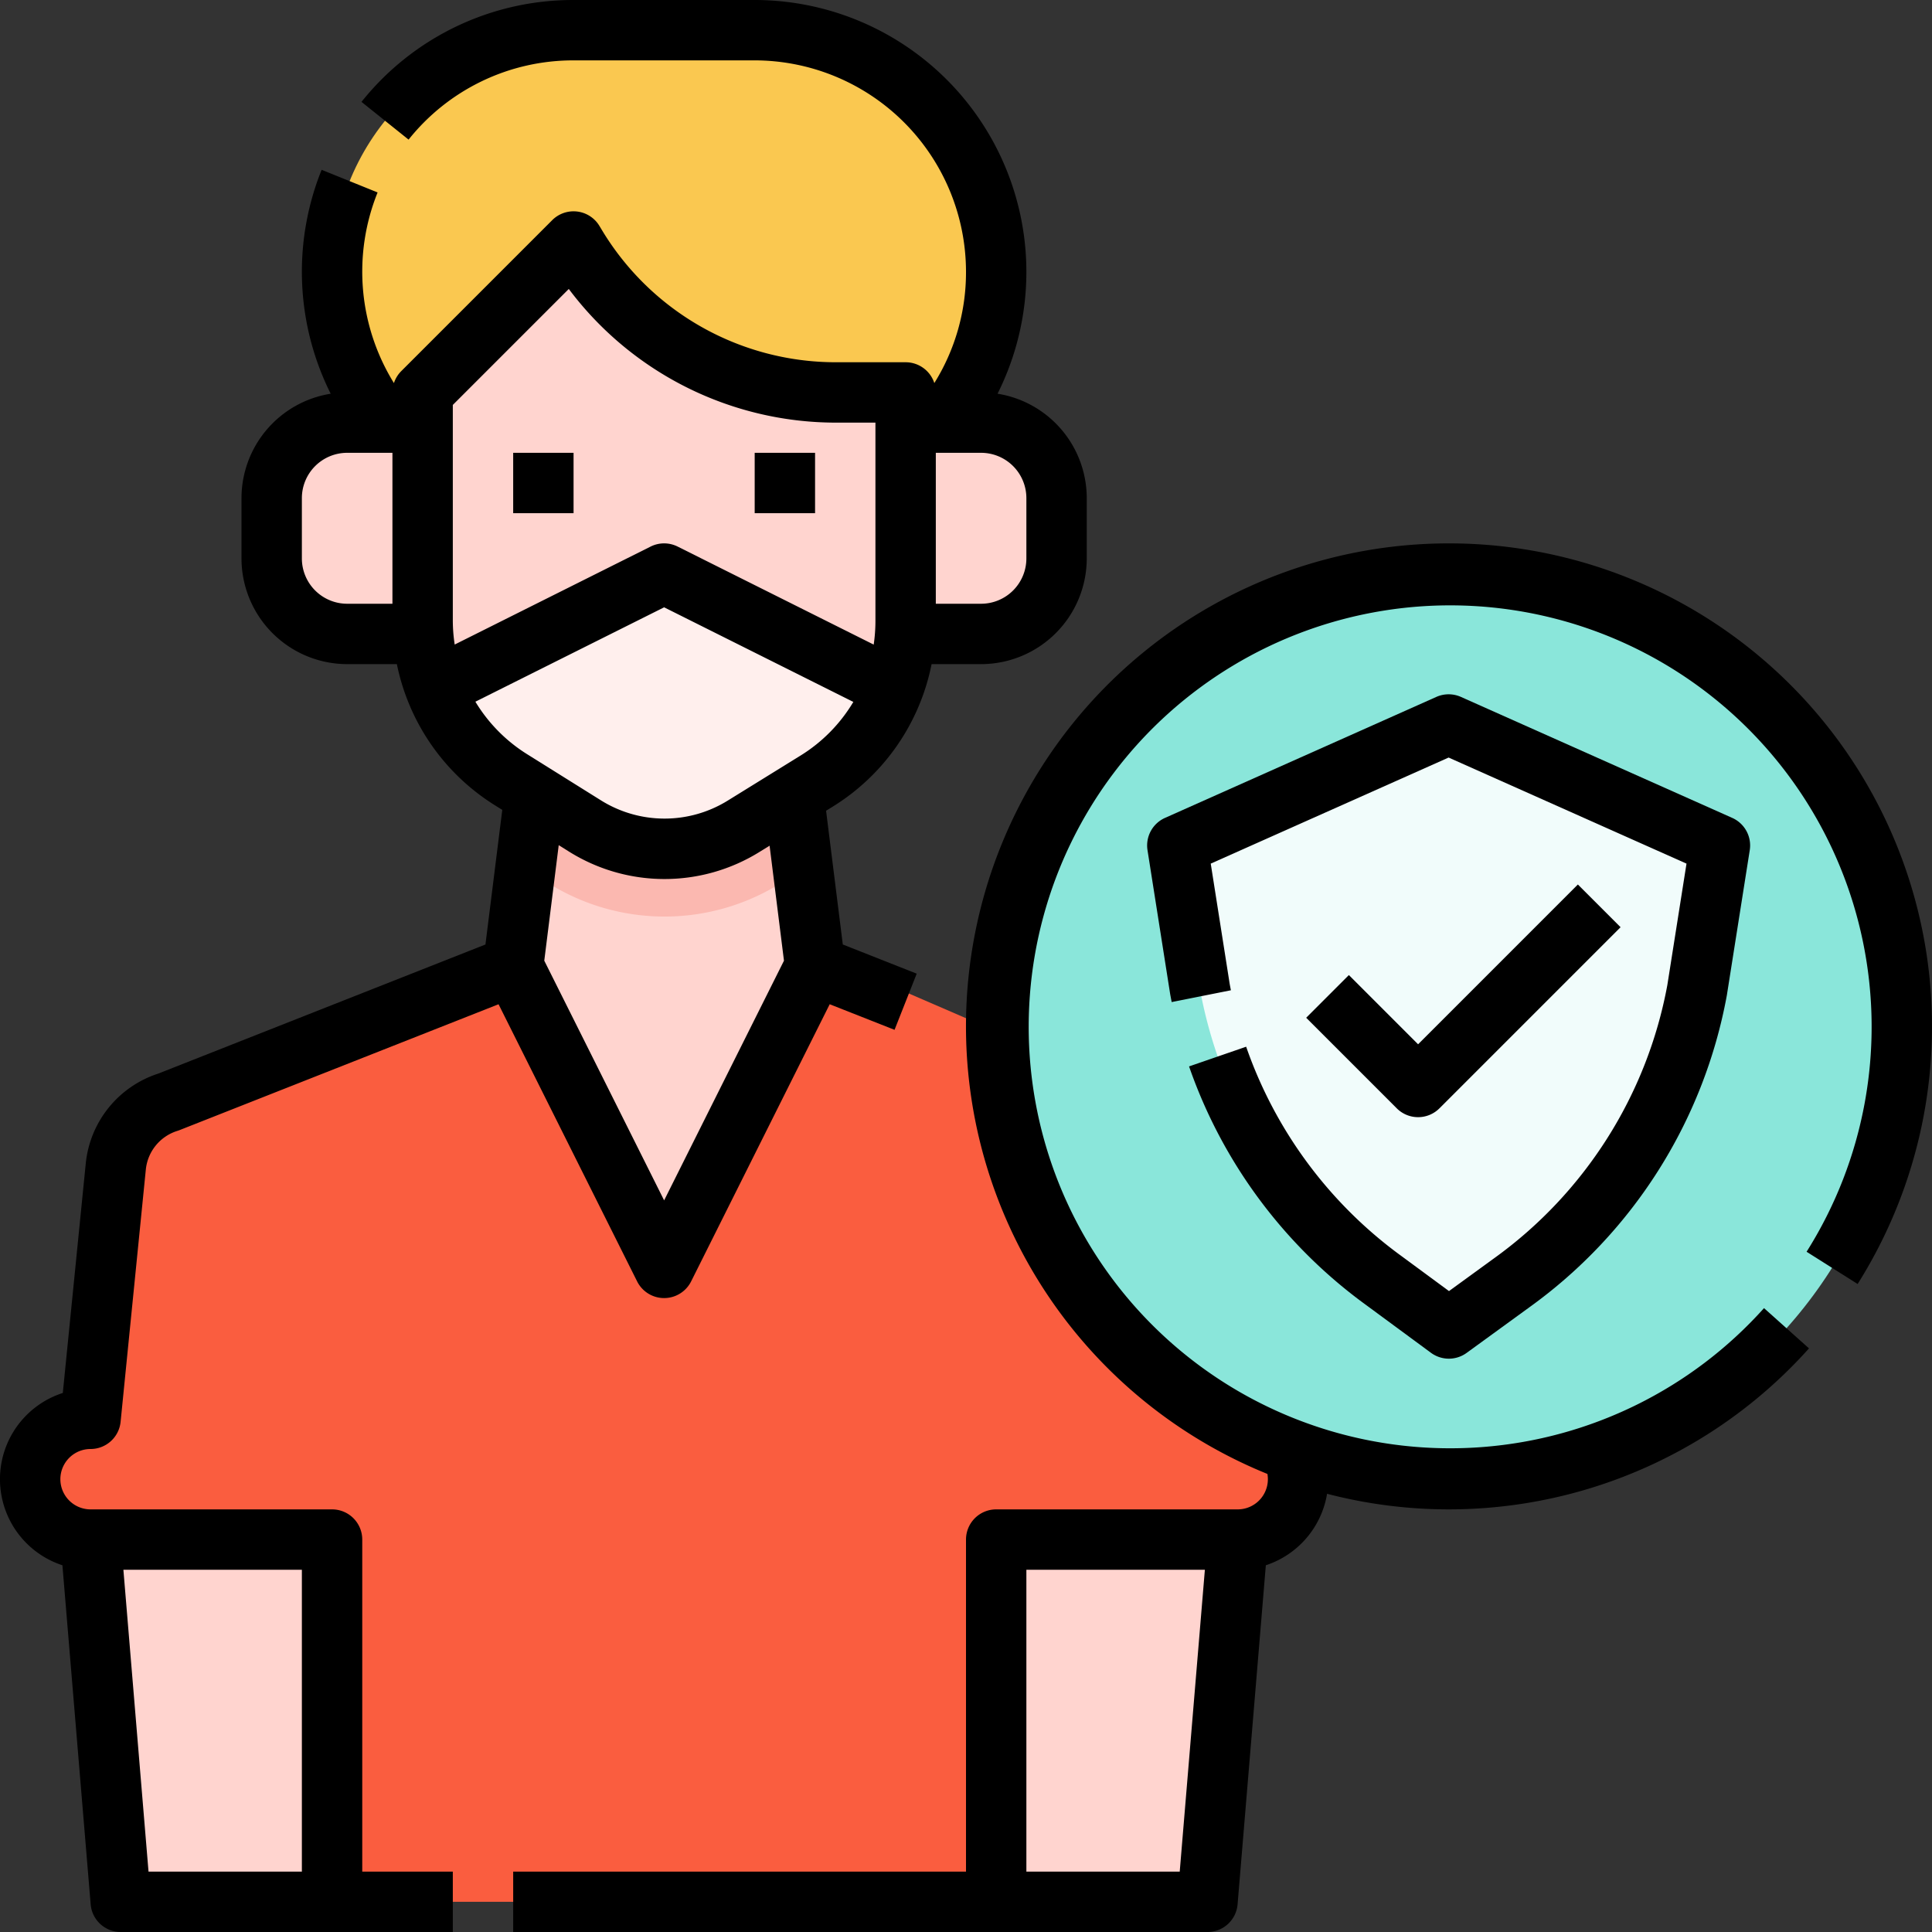 <svg id="Filled" height="512" viewBox="0 0 512 512" width="512" xmlns="http://www.w3.org/2000/svg"><rect x="0" y="0" width="512" height="512" fill="#333333" stroke="none"/><g><g><path d="m328 376-6.684-66.844a20 20 0 0 0 -13.936-17.1l-83.38-36.056h-96l-83.38 36.056a20 20 0 0 0 -13.936 17.1l-6.684 66.844a16 16 0 0 0 -16 16 16 16 0 0 0 16 16l8 96h288l8-96a16 16 0 0 0 16-16 16 16 0 0 0 -16-16z" fill="#fa5d3f"/><circle cx="384" cy="272" fill="#8ae6da" r="120"/><path d="m366.524 339.218a122.975 122.975 0 0 1 -48.531-77.107l-5.993-38.05 71.9-32.061 71.9 32.061-6.055 38.364a122.937 122.937 0 0 1 -49.164 77.559l-16.616 12.079z" fill="#f1fcfb"/><path d="m216 256-40 80-40-80 8-64h64z" fill="#ffd4cf"/><rect fill="#fac850" height="128" rx="64" width="176" x="88" y="8"/><path d="m208 192h-64l-4.78 38.239 6.148 3.842a58 58 0 0 0 61.254.142l6.178-3.823z" fill="#fbb8b0"/><path d="m260 112h-20v-8h-18.7a80 80 0 0 1 -68.6-38.84l-.7-1.16-40 40v8h-20a20 20 0 0 0 -20 20v16a20 20 0 0 0 20 20h20s8.881 29.551 23.5 38.688l19.408 12.13a40 40 0 0 0 42.244.1l19.148-11.851c14.735-9.113 23.7-39.067 23.7-39.067h20a20 20 0 0 0 20-20v-16a20 20 0 0 0 -20-20z" fill="#ffd4cf"/><path d="m117.232 181.448c4.08 9.192 10.453 20.584 18.592 25.619l19.153 10.95a40 40 0 0 0 42.243-.1l19.408-11.232c8.032-5.02 14.326-16.195 18.372-25.252l-58.872-29.433z" fill="#ffefed"/><g fill="#ffd4cf"><path d="m88 504h-56l-8-96h64z"/><path d="m328 408-8 96"/><path d="m320 504h-56v-96h64z"/></g></g><path d="m41.934 284.517a27.952 27.952 0 0 0 -19.209 23.843l-6.08 60.792a24 24 0 0 0 -.105 45.661l7.487 89.851a8 8 0 0 0 7.973 7.336h88v-16h-24v-88a8 8 0 0 0 -8-8h-64a8 8 0 0 1 0-16 8 8 0 0 0 7.96-7.2l6.685-66.844a11.982 11.982 0 0 1 8.361-10.26c.186-.057.369-.123.551-.194l84.564-33.367 36.724 73.447a8 8 0 0 0 14.31 0l36.724-73.447 17.184 6.78 5.874-14.883-19.587-7.732-4.43-35.443 1.594-.986a57.587 57.587 0 0 0 26.365-37.871h13.121a28.032 28.032 0 0 0 28-28v-16a28.044 28.044 0 0 0 -23.638-27.66 72.054 72.054 0 0 0 -64.362-104.34h-48a71.7 71.7 0 0 0 -56.2 27l12.479 10a55.771 55.771 0 0 1 43.721-21h48a56.063 56.063 0 0 1 56 56 55.419 55.419 0 0 1 -8.394 29.516 8 8 0 0 0 -7.606-5.516h-18.7a72.362 72.362 0 0 1 -61.739-34.956l-.7-1.159a8 8 0 0 0 -12.517-1.542l-40 40a8 8 0 0 0 -1.948 3.176 56.154 56.154 0 0 1 -4.329-50.519l-14.83-6a72.274 72.274 0 0 0 2.4 59.342 28.044 28.044 0 0 0 -23.637 27.658v16a28.032 28.032 0 0 0 28 28h13.175a57.622 57.622 0 0 0 26.085 37.472l1.849 1.156-4.459 35.672zm38.066 131.483v80h-40.639l-6.661-80zm168-296h12a12.013 12.013 0 0 1 12 12v16a12.013 12.013 0 0 1 -12 12h-12zm-144 40h-12a12.013 12.013 0 0 1 -12-12v-16a12.013 12.013 0 0 1 12-12h12zm72 158.111-31.762-63.522 3.828-30.614 2.6 1.627a47.707 47.707 0 0 0 50.693.117l2.591-1.6 3.81 30.473zm-55.5-147.3a42.632 42.632 0 0 1 -.5-6.518v-56.98l30.736-30.736a88.512 88.512 0 0 0 70.564 35.423h10.7v52.546a42.794 42.794 0 0 1 -.462 6.279l-51.96-25.98a8 8 0 0 0 -7.156 0zm5.481 15.148 50.019-25.015 50.142 25.071a41.976 41.976 0 0 1 -14.042 14.249l-19.152 11.847a31.8 31.8 0 0 1 -33.8-.078l-19.408-12.133a41.982 41.982 0 0 1 -13.76-13.946z"/><path d="m200 120h16v16h-16z"/><path d="m136 120h16v16h-16z"/><path d="m384 144a128 128 0 0 0 -48.121 246.612 8 8 0 0 1 -7.879 9.388h-64a8 8 0 0 0 -8 8v88h-120v16h184a8 8 0 0 0 7.973-7.336l7.487-89.851a24.076 24.076 0 0 0 16.228-18.944 128.1 128.1 0 0 0 127.717-38.534l-11.922-10.67a111.692 111.692 0 1 1 11.281-14.937l13.527 8.544a128.023 128.023 0 0 0 -108.291-196.272zm-71.361 352h-40.639v-80h47.305z"/><path d="m315.114 282.61a131.378 131.378 0 0 0 46.666 63.049l17.441 12.846a8 8 0 0 0 9.448.029l16.616-12.08a130.9 130.9 0 0 0 52.331-82.6c.011-.061.022-.123.031-.185l6.056-38.365a8 8 0 0 0 -4.644-8.554l-71.9-32.061a8.01 8.01 0 0 0 -6.515 0l-71.9 32.061a8 8 0 0 0 -4.644 8.552l5.993 38.05c.01.06.019.121.03.181q.185 1.016.386 2.025l15.691-3.124c-.109-.553-.216-1.108-.317-1.664l-5.025-31.9 63.042-28.11 63.042 28.11-5.085 32.214a114.965 114.965 0 0 1 -45.98 72.429l-11.877 8.637-12.727-9.374a115.438 115.438 0 0 1 -41.03-55.386z"/><path d="m375.81 296.061a7.982 7.982 0 0 0 5.657-2.343l48-48-11.315-11.318-42.342 42.347-18.343-18.347-11.315 11.315 24 24a7.982 7.982 0 0 0 5.658 2.346z"/></g></svg>